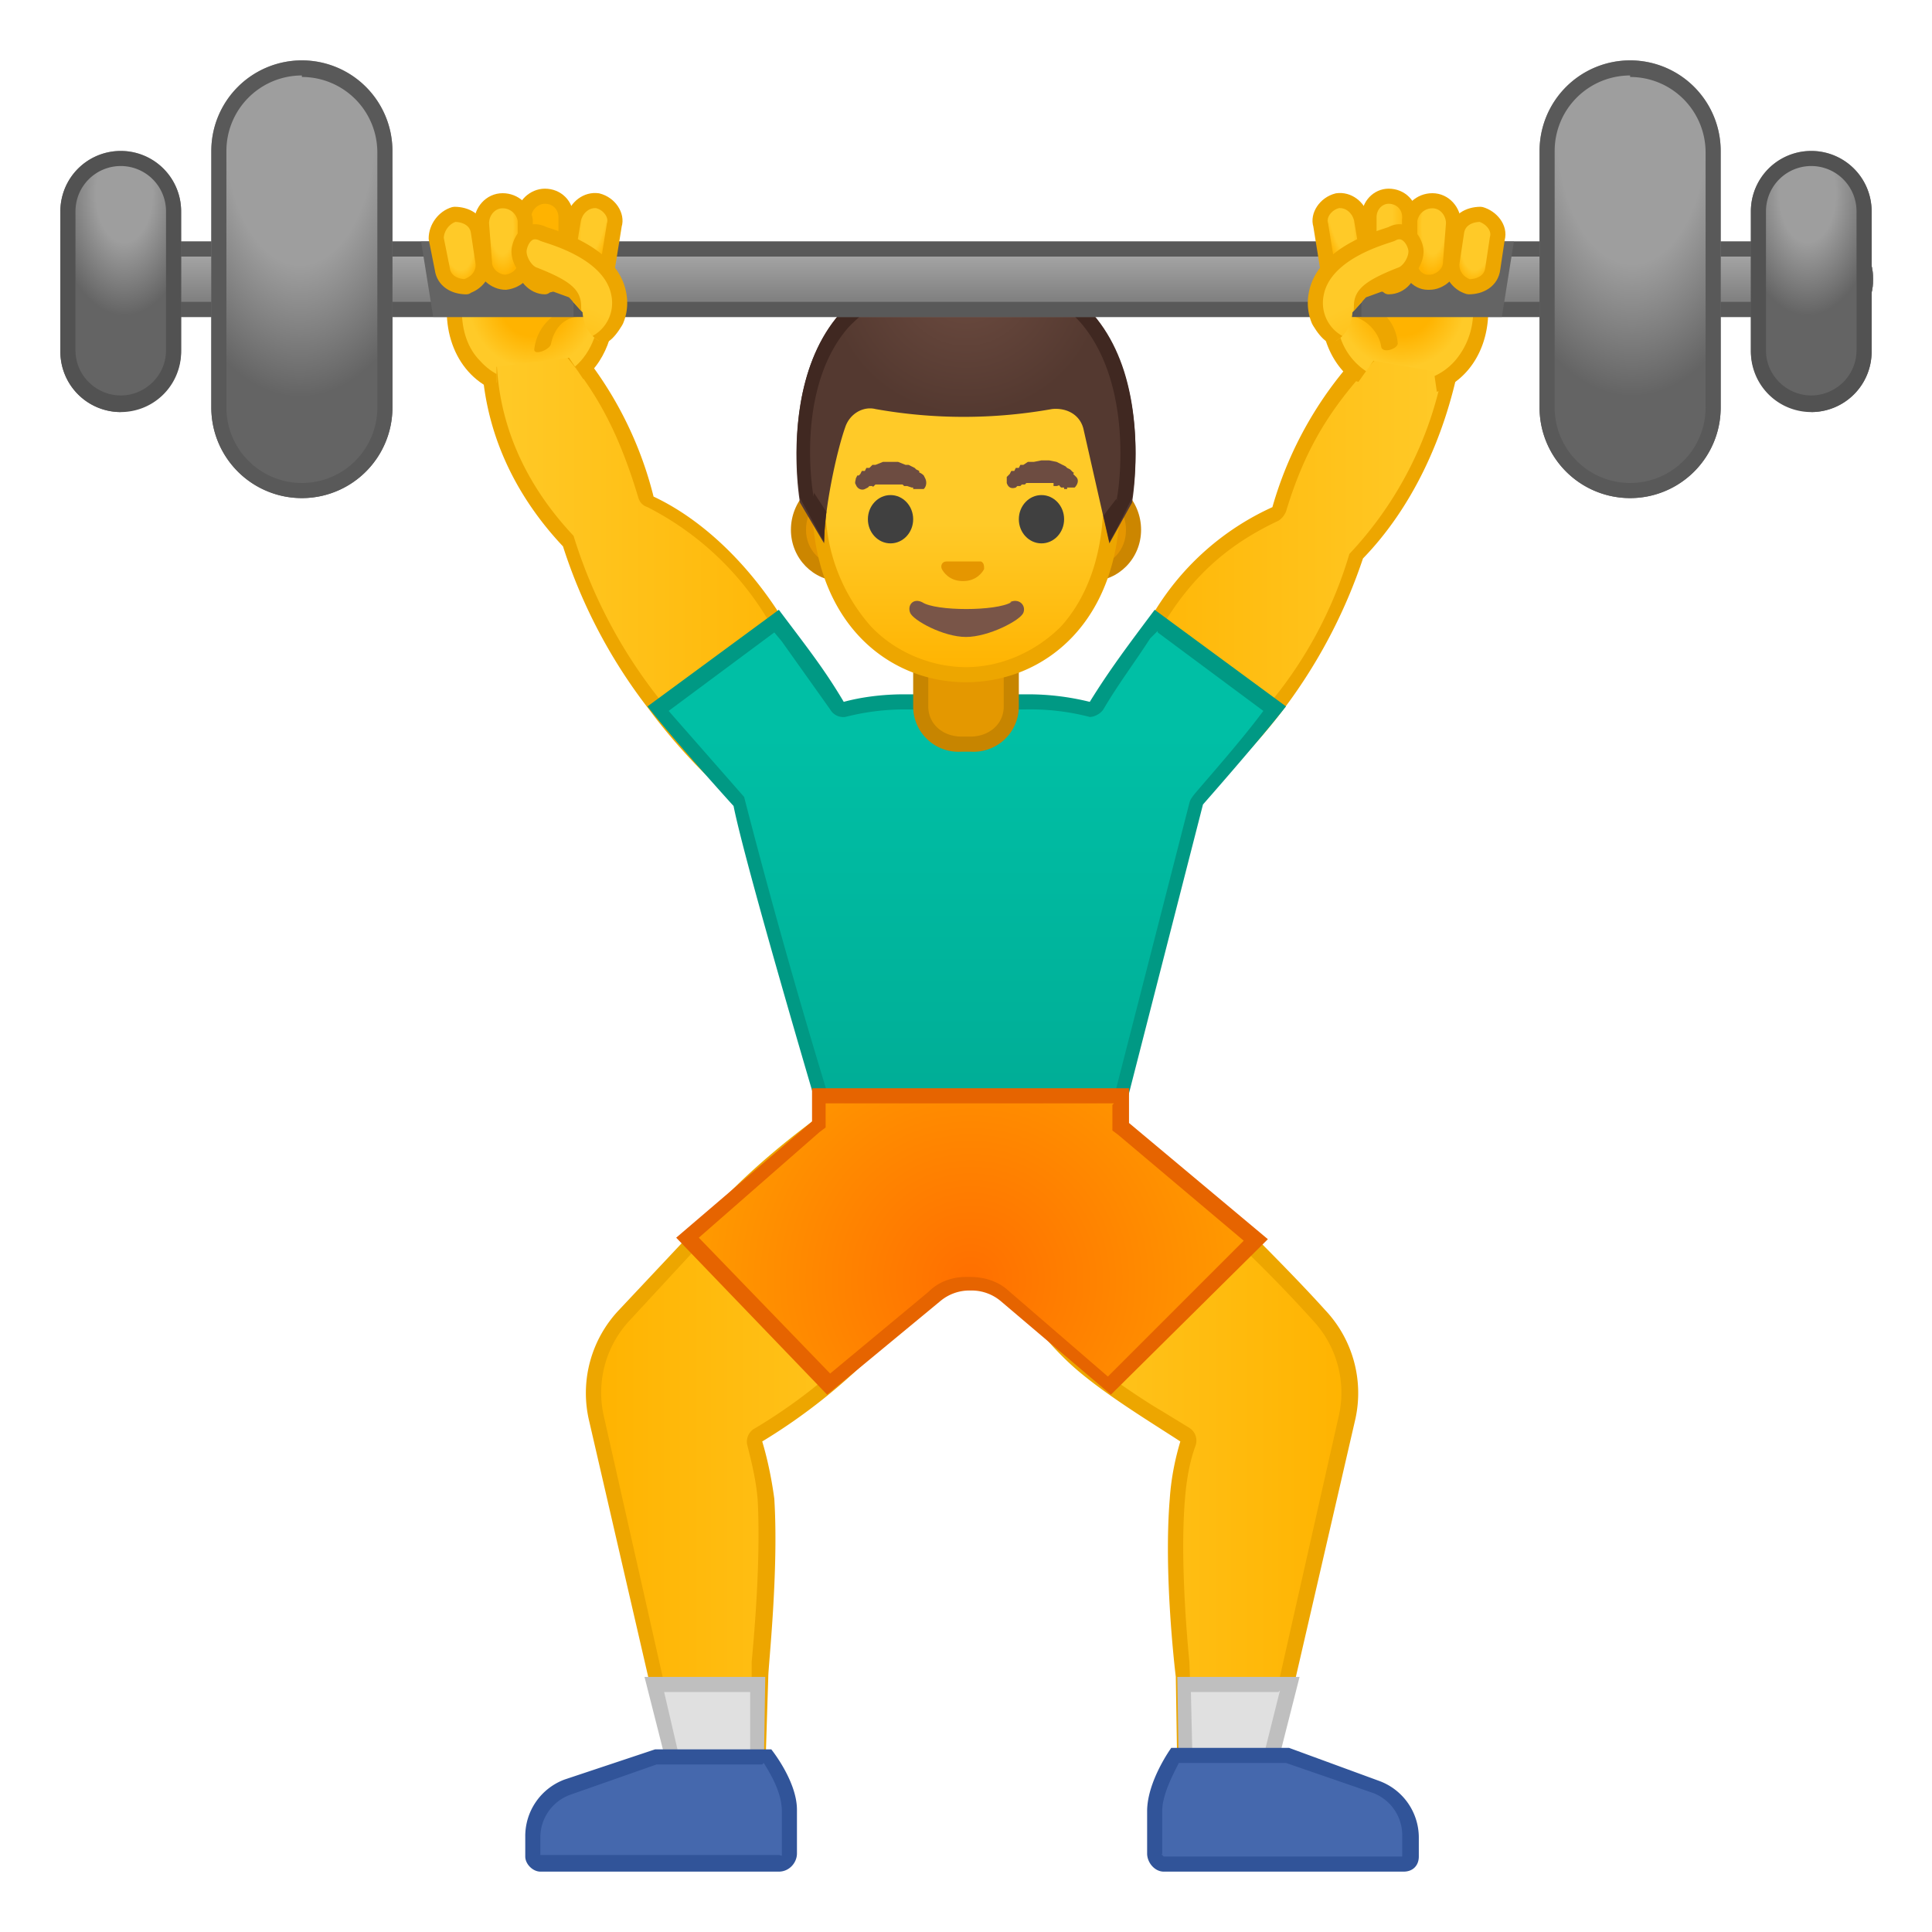 <svg viewBox="0 0 128 128" xmlns="http://www.w3.org/2000/svg" xmlns:xlink="http://www.w3.org/1999/xlink"><circle cx="76" cy="50.4" r="3.7" fill="#FBC11B"/><linearGradient id="a" x1="71.7" x2="96.1" y1="38.2" y2="38.2" gradientUnits="userSpaceOnUse"><stop stop-color="#FFB300" offset="0"/><stop stop-color="#FFCA28" offset="1"/></linearGradient><path d="M75.8 54c-.6 0-1.3-.2-2.1-.8-1.9-1.4-2.5-3.5-1.6-5.3 1.2-2.3 2.3-3.7 3.8-5.7l1-1.4c2-3.1 4.2-5.2 7.6-6.8A24.7 24.7 0 0 1 92 22.3l4.1 2A25.1 25.1 0 0 1 89.8 37a28.2 28.2 0 0 1-5.2 9.9 29 29 0 0 1-6.4 6.3c-1 .7-1.7 1-2.4 1z" fill="url(#a)"/><path d="M92 23l3.6 1.6a24.4 24.4 0 0 1-6.2 12.1 27.8 27.8 0 0 1-5.2 9.8 27.2 27.2 0 0 1-6.2 6.1c-1 .7-1.6 1-2.1 1-.6 0-1.2-.3-2-.8-1.6-1.3-2.2-3.1-1.3-4.7 1.1-2.2 2.2-3.7 3.7-5.7l1-1.3V41c1.9-3 4.2-5 7.4-6.5.3-.2.4-.4.5-.6 1.5-5 3.6-7.7 6.8-11m-.2-1.2a25 25 0 0 0-7.5 11.9 17.7 17.7 0 0 0-7.8 6.9c-2 2.8-3.4 4.3-4.8 7.1-1.1 2.1-.3 4.5 1.7 6 1 .7 1.7 1 2.4 1 .9 0 1.7-.4 2.7-1A35 35 0 0 0 90.3 37c3.2-3.3 5.4-7.9 6.4-13l-4.9-2.3z" fill="#EDA600"/><circle cx="52" cy="50.4" r="3.7" fill="#FBC11B"/><linearGradient id="b" x1="32.3" x2="56.4" y1="37.8" y2="37.8" gradientUnits="userSpaceOnUse"><stop stop-color="#FFCA28" offset="0"/><stop stop-color="#FFB300" offset="1"/></linearGradient><path d="M52.2 54c-.6 0-1.3-.2-2.3-.9a29 29 0 0 1-6.5-6.5 33.4 33.4 0 0 1-5.8-10.7 18.3 18.3 0 0 1-5.3-12.5l3.9-2c3.3 3.4 5 6.3 6.6 11.5l.3.3a20.3 20.3 0 0 1 8.1 7.6l1 1.4c1.5 2 2.5 3.4 3.7 5.7 1 1.8.4 3.9-1.5 5.3-.9.6-1.5.9-2.2.9z" fill="url(#b)"/><path d="M36.1 22c3 3.2 4.7 6 6.2 11 .1.3.3.5.6.6a19.7 19.7 0 0 1 8 7.5l1 1.4c1.4 2 2.4 3.4 3.6 5.6.8 1.6.3 3.4-1.4 4.7-.8.5-1.4.8-1.9.8s-1.1-.3-2-.9H50a28.1 28.1 0 0 1-6.4-6.5A33 33 0 0 1 38 35.5c-3.2-3.4-5-7.4-5.1-11.8l3.3-1.7m.2-1.2l-4.5 2.3c0 5.3 2.2 9.7 5.4 13.1A35 35 0 0 0 43 47c1.7 2.3 4.5 5.4 6.6 6.6 1 .7 1.8 1 2.6 1s1.5-.2 2.5-1c2-1.4 2.8-3.8 1.7-5.9-1.5-2.8-2.8-4.3-4.8-7.1-2-3.1-4.9-6.1-8.3-7.7a24.8 24.8 0 0 0-7-12z" fill="#EDA600"/><linearGradient id="c" x1="64" x2="64" y1="48.6" y2="75" gradientUnits="userSpaceOnUse"><stop stop-color="#00BFA5" offset="0"/><stop stop-color="#00B29A" offset=".7"/><stop stop-color="#00AB94" offset="1"/></linearGradient><path d="M54.6 73.2a471.2 471.2 0 0 1-5.6-20L43.6 47l7.9-5.8.7 1a48.7 48.7 0 0 1 3.6 4.9h.2c1.2-.3 2.5-.5 4-.5h8a16.2 16.2 0 0 1 4.2.5c.2 0 .4 0 .4-.2 1-1.7 2-3 3.2-4.7l.8-1 7.8 5.8-5.1 6.1-.1.2-5.1 20H54.6z" fill="url(#c)"/><path d="M76.7 41.9l7 5.2C82 49.4 79 52.7 79 52.8a1 1 0 0 0-.2.4l-5 19.5H54.9a469.3 469.3 0 0 1-5.6-19.9l-5-5.7 7-5.2.5.6L55 47a1 1 0 0 0 1 .5 16 16 0 0 1 3.9-.5H68a15.7 15.7 0 0 1 4.2.5c.3 0 .7-.2.9-.5 1-1.7 2-3 3.1-4.7l.5-.5m-.2-1.4c-1.8 2.4-3 4-4.3 6.1a17 17 0 0 0-4.1-.5h-8.2c-1.5 0-2.9.2-4 .5-1.3-2.2-2.5-3.7-4.3-6.1l-8.7 6.4c1.8 2.3 5.7 6.6 5.7 6.6.8 4 5.6 20.2 5.6 20.2h20.3l5.2-20.3s3.7-4.2 5.5-6.5l-8.7-6.4z" fill="#009984"/><path d="M63.7 49.4a2.6 2.6 0 0 1-2.7-2.6v-3.1h6v3.1c0 1.4-1.2 2.6-2.7 2.6h-.6z" fill="#E49800"/><path d="M66.5 44.2v2.6c0 1.2-1 2-2.2 2h-.6c-1.2 0-2.2-.8-2.2-2v-2.6h5m1-1h-7v3.6a3 3 0 0 0 3.2 3h.6a3 3 0 0 0 3.2-3v-3.6z" fill="#C78500"/><defs><path id="d" d="M50.1 17.5h27.7v27.7H50.1z"/></defs><clipPath id="e"><use xlink:href="#d"/></clipPath><g clip-path="url(#e)"><path d="M55.7 38c-1.5 0-2.8-1.3-2.8-3s1.3-3 2.8-3h16.6c1.5 0 2.8 1.4 2.8 3s-1.3 3-2.8 3H55.7z" fill="#E59600"/><path d="M72.3 32.6c1.2 0 2.3 1.1 2.3 2.5s-1 2.4-2.3 2.4H55.7c-1.2 0-2.3-1-2.3-2.4s1-2.5 2.3-2.5h16.6m0-1H55.7c-1.8 0-3.3 1.6-3.3 3.5s1.5 3.4 3.3 3.4h16.6c1.8 0 3.3-1.5 3.3-3.4s-1.5-3.5-3.3-3.5z" fill="#CC8600"/><linearGradient id="f" x1="64" x2="64" y1="19.7" y2="44.7" gradientUnits="userSpaceOnUse"><stop stop-color="#FFCA28" offset=".6"/><stop stop-color="#FFB300" offset="1"/></linearGradient><path d="M64 44.7c-4.7 0-9.7-3.6-9.7-11.6 0-6.4 3.7-13.3 9.7-13.3s9.6 7 9.6 13.3c0 8-5 11.6-9.6 11.6z" fill="url(#f)"/><path d="M64 20.3c5.6 0 9.1 6.7 9.1 12.8 0 3.5-1 6.4-2.8 8.4-1.7 1.7-4 2.7-6.3 2.7s-4.7-1-6.3-2.7a12 12 0 0 1-3-8.4c0-6.1 3.6-12.8 9.3-12.8m0-1c-5.3 0-10.2 5.7-10.2 13.8 0 8.1 5 12.1 10.2 12.1s10.2-4 10.2-12c0-8.2-5-13.9-10.2-13.9z" fill="#EDA600"/><path d="M56.7 31.7l.1-.2h.1l.1-.1.1-.2h.2l.1-.2h.2l.2-.2h.2l.5-.2h1l.5.2h.2l.2.1.2.1.1.1.2.1v.1a.9.9 0 0 1 .3.2l.1.2c.1.2.1.5-.1.7h-.7v-.1h-.1l-.3-.1h-.2l-.1-.1H58l-.1.1c-.1.1-.1 0-.1 0h-.2l-.1.1-.2.1c-.2.1-.5 0-.6-.3-.1-.1 0-.3 0-.4zm14 .7h-.2v-.1h-.2l-.1-.1c0-.1-.1 0-.2 0h-.2V32H68l-.1.1h-.2l-.1.1c-.1.1 0 0 0 0h-.2l-.1.1c-.3.1-.5 0-.6-.3v-.4l.2-.2.1-.2h.2l.1-.2h.2l.1-.2h.2l.3-.2h.4l.5-.1h.5l.5.1.2.1.2.1.2.1.1.1.2.1.1.1.1.1c.1 0 0 .1 0 .1l.2.2c.2.2.1.5-.1.7h-.5z" fill="#6D4C41"/><g fill="#404040"><ellipse cx="59" cy="34.4" rx="1.5" ry="1.6"/><ellipse cx="69" cy="34.4" rx="1.5" ry="1.6"/></g><radialGradient id="g" cx="64" cy="18.3" r="9.2" gradientUnits="userSpaceOnUse"><stop stop-color="#6D4C41" offset="0"/><stop stop-color="#543930" offset="1"/></radialGradient><path d="M64 17.5c-13.8 0-11 15.8-11 15.8l1.6 2.7c0-2.2.8-6 1.4-7.7.3-.9 1.2-1.4 2-1.2a33.3 33.3 0 0 0 11.7 0c1-.1 1.9.4 2.1 1.4l1.7 7.5 1.5-2.7s2.8-15.8-11-15.8z" fill="url(#g)"/><defs><path id="h" d="M64 17.5C50.3 17.5 53 33 53 33l1.6 2.9c0-.5.4-1.6.4-1.6l-1.1-1.7-.2-2.8s.2-10 10.3-10 10 8.4 10 9.4V33l-1 1.3.5 1.7 1.5-3c0 .1 2.8-15.5-11-15.5z"/></defs><clipPath id="i"><use xlink:href="#h"/></clipPath><g clip-path="url(#i)"><path d="M64 18.5c3.5 0 6 1 7.7 3C75 25.5 74.2 32 74 33v.2l-1.2-5a2.8 2.8 0 0 0-3.2-2 33.4 33.4 0 0 1-11.8 0c-1.2 0-2.3.7-2.7 1.8-.4 1-1 3-1.2 4.9-.2-1.1-1-7.4 2.3-11.2a10 10 0 0 1 7.9-3.1m0-1C50 17.5 52.9 33 52.9 33l1.7 3c0-2.3.8-6.2 1.4-7.9a1.8 1.8 0 0 1 2-1.1 33.3 33.3 0 0 0 12 0c.9 0 1.6.5 1.8 1.4l1.7 7.5 1.5-2.7s2.8-15.8-11-15.8z" fill="#402821"/></g><path d="M65 37.2h-2.3c-.3 0-.4.3-.3.5.1.2.5.8 1.4.8s1.3-.6 1.4-.8c0-.2 0-.4-.2-.5z" fill="#E59600"/></g><path fill="none" d="M50.5 17.7h27.7v40.1H50.5z"/><linearGradient id="j" x1="39.3" x2="63.3" y1="95.3" y2="95.3" gradientUnits="userSpaceOnUse"><stop stop-color="#FFB300" offset="0"/><stop stop-color="#FFCA28" offset="1"/></linearGradient><path d="M44.7 117l-5.2-23.1c-.6-2.4.1-5 1.8-6.8l6.1-6.5a54 54 0 0 1 8.4-7l7.5 8a37 37 0 0 1-13.2 13.5l-.2.5c.4 1.2.6 2.5.7 3.7.4 3.9 0 8.7-.3 10.8v1l-.2 5.8h-5.4z" fill="url(#j)"/><path d="M55.7 74.2l7 7.5a35.6 35.6 0 0 1-12.8 13 1 1 0 0 0-.4 1c.3 1.2.6 2.4.7 3.7.2 3.8-.2 8.6-.4 10.7v1l-.2 5.3h-4.5L40 93.8a7 7 0 0 1 1.7-6.3l6.1-6.6c3-3.1 6.5-5.7 8-6.7m0-1.3S51 76 47.2 80.2L41 86.8a8 8 0 0 0-2 7.2l5.4 23.4h6.3l.2-6.3c0-.7.7-7 .4-11.8-.2-1.5-.5-2.8-.8-3.8A38.3 38.3 0 0 0 64 81.6l-8-8.7z" fill="#EDA600"/><path fill="#E0E0E0" d="M44.6 117l-1.3-5.4h7l-.2 5.3z"/><path d="M49.7 112v4.4H45l-1-4.3h5.7m1-1zm0 0h-8l1.6 6.3h6.3l.1-6.3z" fill="#BFBFBF"/><path d="M35.8 123.5l-.3-.1a.5.5 0 0 1-.2-.4v-1.3c0-1.5 1-2.7 2.3-3.3l5.8-2H51c.3.5 1.4 2.1 1.4 3.6v2.8c0 .2 0 .3-.2.5s-.3.2-.5.2H35.8z" fill="#4568AD"/><path d="M50.6 116.8c.5.8 1.2 2 1.2 3.2v2.9c0 .1-.1 0-.2 0H35.8v-1.2a3 3 0 0 1 2-2.8l5.7-2h7m.6-1h-7.7l-6 2a4 4 0 0 0-2.6 3.8v1.3c0 .5.5 1 1 1h15.8c.7 0 1.2-.6 1.2-1.2v-2.9c0-1.9-1.7-4-1.7-4z" fill="#315499"/><linearGradient id="k" x1="69.3" x2="93.3" y1="95.3" y2="95.3" gradientTransform="matrix(-1 0 0 1 158.7 0)" gradientUnits="userSpaceOnUse"><stop stop-color="#FFB300" offset="0"/><stop stop-color="#FFCA28" offset="1"/></linearGradient><path d="M78.6 117l-.1-6-.1-.9c-.2-2-.6-6.9-.3-10.8 0-1.2.3-2.5.7-3.7 0-.2 0-.4-.2-.5l-1.8-1.2c-1.7-1-3.6-2.2-5-3.4a30.8 30.8 0 0 1-6.4-8.8l6.8-8a95.4 95.4 0 0 1 15.2 13.5 7.5 7.5 0 0 1 1.9 6.7L84 117h-5.5z" fill="url(#k)"/><path d="M72.3 74.3A94.3 94.3 0 0 1 87 87.5a7 7 0 0 1 1.7 6.3l-5.1 22.6H79a514.4 514.4 0 0 0-.2-6.3c-.2-2-.6-7-.3-10.7.1-1.3.3-2.5.7-3.6a1 1 0 0 0-.4-1.2L77 93.5c-1.7-1-3.5-2.3-5-3.4-3-2.7-5.3-6.9-6-8.4l6.2-7.4m-.2-1.4l-7.3 8.7s2.7 5.8 6.7 9.2c2 1.7 4.8 3.4 6.8 4.7-.3 1-.6 2.3-.7 3.8-.4 4.8.3 11 .4 11.8l.1 6.3h6.4L89.8 94a8 8 0 0 0-2-7.2c-1.8-2-4.3-4.5-6.4-6.6C77.7 76.8 72 73 72 73z" fill="#EDA600"/><path fill="#E0E0E0" d="M78.5 111.6h7l-1.4 5.3h-5.5z"/><path d="M84.8 112l-1.1 4.4H79l-.1-4.3h5.8m1.3-1h-8l.1 6.3h6.4l1.6-6.3z" fill="#BFBFBF"/><path d="M77.1 123.5l-.5-.2a.7.7 0 0 1-.2-.5v-2.9c0-1.4 1-3 1.5-3.6h7.4l5.9 2.1c1.3.5 2.2 1.8 2.2 3.3v1.3l-.1.3-.4.2H77.1z" fill="#4568AD"/><path d="M85.2 116.8l5.8 2a3 3 0 0 1 1.9 2.9v1.3H77.1l-.1-.1c-.1-.1 0 0 0-.1V120c0-1.1.7-2.4 1.1-3.2h7m.3-1h-7.8S76 118 76 120v2.8c0 .6.5 1.2 1.1 1.2H93c.6 0 1-.4 1-1v-1.3a4 4 0 0 0-2.6-3.7l-6-2.2z" fill="#315499"/><path d="M122.5 17c.2 0 .6.6.6 1.5s-.5 1.5-.6 1.5H5.7c-.2 0-.6-.6-.6-1.5s.5-1.5.7-1.5h116.7m0-1H5.7c-.9 0-1.6 1.1-1.6 2.5S5 21 5.8 21h116.7c.9 0 1.6-1.1 1.6-2.5s-.7-2.5-1.6-2.5z" fill="#595959"/><radialGradient id="l" cx="64.3" cy="84.8" r="21" gradientUnits="userSpaceOnUse"><stop stop-color="#FF6F00" offset="0"/><stop stop-color="#FFA000" offset="1"/></radialGradient><path d="M73.5 91.8a953 953 0 0 1-7-5.9c-1-.8-2-.8-2.3-.8-.4 0-1.5 0-2.3.8-.6.5-5.7 4.7-7 6L45.4 82l8.6-7.5v-2h20.1v2l9 7.5-9.7 9.7z" fill="url(#l)"/><path d="M73.7 73.2v1.7l.4.3 8.3 7-9 9-6.6-5.7c-1-.9-2.2-.9-2.7-.9-.4 0-1.6 0-2.6 1L55 91l-8.7-9 8-7 .4-.3v-1.6h19.1m1-1h-21v2.2l-9 7.7 10 10.4 7.5-6.2a3 3 0 0 1 2-.7 3 3 0 0 1 2 .7l7.3 6.2L84 82.1l-9.2-7.7v-2.2z" fill="#E66400"/><defs><path id="m" d="M87.3 24.5l2.7.8 1-1.4 4 .7.2 1.4 2.8.6 3-9.6-12.7-2.8z"/></defs><clipPath id="n"><use xlink:href="#m"/></clipPath><g clip-path="url(#n)"><radialGradient id="o" cx="71.7" cy="20.3" r="7" gradientTransform="matrix(.699 .715 .722 -.706 28.1 -16.8)" gradientUnits="userSpaceOnUse"><stop stop-color="#FFB300" offset=".3"/><stop stop-color="#FFCA28" offset=".6"/></radialGradient><path d="M93.2 25.8a4.8 4.8 0 0 1-5-3.7c-.5-1.8 0-3.4.7-3.8a23.3 23.3 0 0 1 9.2-.8v3c0 3.1-2 5.3-5 5.3z" fill="url(#o)"/><path d="M96 17.8h1.6v2.8a5 5 0 0 1-1.2 3.3c-.8.9-1.9 1.4-3.2 1.4a4.3 4.3 0 0 1-4.5-3.3c-.4-1.6 0-3 .4-3.3.6-.3 4.1-1 7-1m0-1c-2.7 0-6.6.7-7.5 1.1-2 1.3-1.6 8.5 4.6 8.5 3.4 0 5.4-2.6 5.4-5.7v-3.2c0-.5-1.1-.6-2.6-.6z" fill="#EDA600"/></g><path d="M89.3 20.9c1.1.1 2 1 2.2 2 0 .6 1.2.2 1.1-.2A3 3 0 0 0 90 20c-.5 0-1.4.8-.6.9z" fill="#EDA600"/><radialGradient id="p" cx="-221.7" cy="103.2" r="1.1" gradientTransform="matrix(.216 1.029 .31 -.069 104.7 253.3)" gradientUnits="userSpaceOnUse"><stop stop-color="#FFCA28" offset=".6"/><stop stop-color="#FFB300" offset="1"/></radialGradient><path d="M88 18c.2.8.9 1.3 1.6 1.1" fill="url(#p)" stroke="#EDA600" stroke-linecap="round" stroke-linejoin="round" stroke-miterlimit="10"/><defs><path id="q" d="M41 24.5l-2.3.7-1-1.5-4.8.6V26l-2.7.6-3-9.6 12.7-2.8z"/></defs><clipPath id="r"><use xlink:href="#q"/></clipPath><g clip-path="url(#r)"><radialGradient id="s" cx="35.4" cy="20.3" r="7" gradientTransform="matrix(-.699 .715 -.722 -.706 74.7 9.2)" gradientUnits="userSpaceOnUse"><stop stop-color="#FFB300" offset=".3"/><stop stop-color="#FFCA28" offset=".6"/></radialGradient><path d="M35 25.8c-2.9 0-5-2.2-5-5.3v-3c.2 0 .7-.3 2.2-.3 2.7 0 6.4.7 7.1 1 .7.5 1.2 2.1.7 3.9a4.8 4.8 0 0 1-5 3.7z" fill="url(#s)"/><path d="M32.2 17.8c2.8 0 6.3.6 6.9.9.4.3.8 1.7.4 3.3-.3 1-1.2 3.3-4.5 3.3-1.3 0-2.4-.5-3.2-1.4-.8-.8-1.2-2-1.2-3.3v-2.7c.2 0 .7-.2 1.6-.2m0-1c-1.5 0-2.6.2-2.6.7v3.2c0 3.1 2 5.7 5.4 5.7 6.2 0 6.6-7.3 4.6-8.5-.9-.4-4.7-1-7.4-1z" fill="#EDA600"/></g><path d="M38.5 20.2c-1.6.2-2.9 1.3-3.1 2.9-.1.5 1 .1 1.1-.3.2-1 .8-1.7 1.7-1.8.2 0 .6-.2.7-.5 0-.2-.1-.4-.4-.3z" fill="#EDA600"/><linearGradient id="t" x1="64.1" x2="64.1" y1="-11" y2="-6.2" gradientTransform="matrix(1 0 0 1.25 0 28.6)" gradientUnits="userSpaceOnUse"><stop stop-color="#BDBDBD" offset="0"/><stop stop-color="#757575" offset="1"/></linearGradient><path d="M122.5 16H5.7c-.9 0-1.6 1.1-1.6 2.5S5 21 5.8 21h116.7c.9 0 1.6-1.1 1.6-2.5s-.7-2.5-1.6-2.5z" fill="url(#t)"/><path d="M122.5 17c.2 0 .6.6.6 1.5s-.5 1.5-.6 1.5H5.7c-.2 0-.6-.6-.6-1.5s.5-1.5.7-1.5h116.7m0-1H5.7c-.9 0-1.6 1.1-1.6 2.5S5 21 5.8 21h116.7c.9 0 1.6-1.1 1.6-2.5s-.7-2.5-1.6-2.5z" fill="#595959"/><path fill="#646464" d="M38 21h-9.3l-.8-5H38zm52.2 0h9.3l.8-5H90.2z"/><radialGradient id="u" cx="19.7" cy="24.9" r="24.3" gradientTransform="matrix(0 .902 -.507 0 32.5 -9)" gradientUnits="userSpaceOnUse"><stop stop-color="#9E9E9E" offset=".4"/><stop stop-color="#646464" offset=".8"/></radialGradient><path d="M20 33a6 6 0 0 0 6-6V10a6 6 0 0 0-12 0v17a6 6 0 0 0 6 6z" fill="url(#u)"/><radialGradient id="v" cx="8.2" cy="29.5" r="3.5" gradientTransform="matrix(1.333 0 0 2.306 -2.7 -55.2)" gradientUnits="userSpaceOnUse"><stop stop-color="#9E9E9E" offset=".4"/><stop stop-color="#646464" offset="1"/></radialGradient><path d="M8 27.2a4 4 0 0 0 4-4V14a4 4 0 1 0-8 0v9.3a4 4 0 0 0 4 4z" fill="url(#v)"/><path d="M20 5.1a5 5 0 0 1 5 5V27a5 5 0 0 1-10 0V10a5 5 0 0 1 5-5m0-1a6 6 0 0 0-6 6v17a6 6 0 0 0 12 0V10a6 6 0 0 0-6-6z" fill="#595959"/><path d="M8 11a3 3 0 0 1 3 3v9.2c0 1.7-1.4 3-3 3s-3-1.3-3-3V14a3 3 0 0 1 3-3m0-1a4 4 0 0 0-4 4v9.3a4 4 0 1 0 8 0V14a4 4 0 0 0-4-4z" fill="#525252"/><radialGradient id="w" cx="87.6" cy="24.9" r="24.3" gradientTransform="matrix(0 .902 .507 0 95.5 -70.3)" gradientUnits="userSpaceOnUse"><stop stop-color="#9E9E9E" offset=".4"/><stop stop-color="#646464" offset=".8"/></radialGradient><path d="M108 33a6 6 0 0 1-6-6V10a6 6 0 0 1 12 0v17a6 6 0 0 1-6 6z" fill="url(#w)"/><radialGradient id="x" cx="69.2" cy="29.5" r="3.5" gradientTransform="matrix(-1.333 0 0 2.306 212 -55.2)" gradientUnits="userSpaceOnUse"><stop stop-color="#9E9E9E" offset=".4"/><stop stop-color="#646464" offset="1"/></radialGradient><path d="M120 27.2a4 4 0 0 1-4-4V14a4 4 0 1 1 8 0v9.3a4 4 0 0 1-4 4z" fill="url(#x)"/><path d="M108 5.1a5 5 0 0 1 5 5V27a5 5 0 0 1-10 0V10a5 5 0 0 1 5-5m0-1a6 6 0 0 0-6 6v17a6 6 0 0 0 12 0V10a6 6 0 0 0-6-6z" fill="#595959"/><path d="M120 11a3 3 0 0 1 3 3v9.2c0 1.7-1.4 3-3 3s-3-1.3-3-3V14a3 3 0 0 1 3-3m0-1a4 4 0 0 0-4 4v9.3a4 4 0 1 0 8 0V14a4 4 0 0 0-4-4z" fill="#525252"/><radialGradient id="y" cx="-296.3" cy="10.7" r="4.5" fx="-295.4" fy="6.2" gradientTransform="matrix(.003 1.051 -.336 .002 40.7 325.4)" gradientUnits="userSpaceOnUse"><stop stop-color="#FFCA28" offset=".6"/><stop stop-color="#FFB300" offset="1"/></radialGradient><path d="M36.1 19c-.7 0-1.4-.7-1.4-1.5v-3.1c0-.8.7-1.4 1.4-1.4.8 0 1.4.6 1.4 1.4v3.1c0 .8-.6 1.4-1.4 1.4z" fill="url(#y)" stroke="#EDA600" stroke-linecap="round" stroke-linejoin="round" stroke-miterlimit="10"/><radialGradient id="z" cx="-264.1" cy="105.9" r="4" gradientTransform="matrix(-.216 1.029 -.31 -.069 15.2 293.4)" gradientUnits="userSpaceOnUse"><stop stop-color="#FFCA28" offset=".6"/><stop stop-color="#FFB300" offset="1"/></radialGradient><path d="M38.6 19.1c-.8-.1-1.3-.8-1.1-1.6l.5-3c.2-.8.9-1.3 1.6-1.2.8.2 1.3 1 1.1 1.6l-.5 3.1c-.2.8-.9 1.3-1.6 1.1z" fill="url(#z)" stroke="#EDA600" stroke-linecap="round" stroke-linejoin="round" stroke-miterlimit="10"/><radialGradient id="A" cx="-288.8" cy="-78" r="3.4" gradientTransform="matrix(.063 1.048 -.397 .026 20.4 319.4)" gradientUnits="userSpaceOnUse"><stop stop-color="#FFCA28" offset=".6"/><stop stop-color="#FFB300" offset="1"/></radialGradient><path d="M33.5 18.7c-.7 0-1.4-.6-1.4-1.3l-.2-2.6c0-.8.6-1.5 1.4-1.5.8 0 1.4.6 1.5 1.3v2.6c.1.8-.5 1.4-1.3 1.5z" fill="url(#A)" stroke="#EDA600" stroke-linecap="round" stroke-linejoin="round" stroke-miterlimit="10"/><radialGradient id="B" cx="-277.2" cy="-88.3" r="4.5" gradientTransform="matrix(.16 1.038 -.378 .058 41 307)" gradientUnits="userSpaceOnUse"><stop stop-color="#FFCA28" offset=".8"/><stop stop-color="#FFB300" offset="1"/></radialGradient><path d="M30.9 19c-.8 0-1.5-.4-1.6-1.2l-.4-2c0-.7.5-1.4 1.2-1.6.8 0 1.5.4 1.6 1.2l.3 2c.1.7-.4 1.4-1.2 1.6z" fill="url(#B)" stroke="#EDA600" stroke-linecap="round" stroke-linejoin="round" stroke-miterlimit="10"/><defs><path id="C" d="M38.6 20.7l-.9-1-5.5-2 2.4-4.3 6.8 4s.4 2.9.1 3.6c-.3.7-1.1 1.9-1.6 1.7-1.3-.6-1.3-2-1.3-2z"/></defs><clipPath id="D"><use xlink:href="#C"/></clipPath><g clip-path="url(#D)"><linearGradient id="E" x1="-280.4" x2="-280.4" y1="-17.7" y2="-10.4" gradientTransform="matrix(.713 .352 -.385 .779 230.5 132)" gradientUnits="userSpaceOnUse"><stop stop-color="#FFCA28" offset="0"/><stop stop-color="#FFB300" offset="1"/></linearGradient><path d="M36 15.5c-1-.5-1.5.4-1.6 1s.4 1.5 1 1.7c2.3.9 2.6 1.4 2.6 2.1 0 1 .7 2.8 1.3 2.5a3 3 0 0 0 1.7-3.3c-.5-2.8-4.5-3.8-5-4z" fill="url(#E)" stroke="#EDA600" stroke-linecap="round" stroke-linejoin="round" stroke-miterlimit="10"/></g><radialGradient id="F" cx="-253.6" cy="10.6" r="4.5" fx="-252.7" fy="6.2" gradientTransform="matrix(-.003 1.051 .336 .002 87.6 280.5)" gradientUnits="userSpaceOnUse"><stop stop-color="#FFCA28" offset=".6"/><stop stop-color="#FFB300" offset="1"/></radialGradient><path d="M92 19c.8 0 1.4-.7 1.4-1.5v-3.1c0-.8-.6-1.4-1.4-1.4-.7 0-1.3.6-1.3 1.4v3.1c0 .8.6 1.4 1.4 1.4z" fill="url(#F)" stroke="#EDA600" stroke-linecap="round" stroke-linejoin="round" stroke-miterlimit="10"/><radialGradient id="G" cx="-222.2" cy="99.6" r="4" gradientTransform="matrix(.216 1.029 .31 -.069 105.9 249.7)" gradientUnits="userSpaceOnUse"><stop stop-color="#FFCA28" offset=".6"/><stop stop-color="#FFB300" offset="1"/></radialGradient><path d="M89.6 19.1c.8-.1 1.3-.8 1.1-1.6l-.5-3c-.2-.8-.9-1.3-1.6-1.2-.8.2-1.3 1-1.1 1.6L88 18c.2.8.9 1.3 1.6 1.1z" fill="url(#G)" stroke="#EDA600" stroke-linecap="round" stroke-linejoin="round" stroke-miterlimit="10"/><radialGradient id="H" cx="-246.3" cy="-76.3" r="3.4" gradientTransform="matrix(-.063 1.048 .397 .026 109.8 274.8)" gradientUnits="userSpaceOnUse"><stop stop-color="#FFCA28" offset=".6"/><stop stop-color="#FFB300" offset="1"/></radialGradient><path d="M94.7 18.7c.7 0 1.4-.6 1.4-1.3l.2-2.6c0-.8-.6-1.5-1.4-1.5-.8 0-1.4.6-1.5 1.3v2.6c-.1.8.5 1.5 1.2 1.5z" fill="url(#H)" stroke="#EDA600" stroke-linecap="round" stroke-linejoin="round" stroke-miterlimit="10"/><radialGradient id="I" cx="-235.7" cy="-82.9" r="4.5" gradientTransform="matrix(-.16 1.038 .378 .058 91.8 263.6)" gradientUnits="userSpaceOnUse"><stop stop-color="#FFCA28" offset=".8"/><stop stop-color="#FFB300" offset="1"/></radialGradient><path d="M97.3 19c.8 0 1.5-.4 1.6-1.2l.3-2c.2-.7-.4-1.4-1.1-1.6-.8 0-1.5.4-1.6 1.2l-.3 2c-.1.7.4 1.4 1.1 1.6z" fill="url(#I)" stroke="#EDA600" stroke-linecap="round" stroke-linejoin="round" stroke-miterlimit="10"/><defs><path id="J" d="M89.6 20.7l.9-1 5.5-2-2.4-4.3-6.8 4s-.4 2.9-.1 3.6c.3.7 1.1 1.9 1.6 1.7 1.3-.6 1.3-2 1.3-2z"/></defs><clipPath id="K"><use xlink:href="#J"/></clipPath><g clip-path="url(#K)"><linearGradient id="L" x1="-239.4" x2="-239.4" y1="-36.2" y2="-28.9" gradientTransform="matrix(-.713 .352 .385 .779 -66 132)" gradientUnits="userSpaceOnUse"><stop stop-color="#FFCA28" offset="0"/><stop stop-color="#FFB300" offset="1"/></linearGradient><path d="M92.2 15.5c.9-.5 1.5.4 1.6 1s-.4 1.5-1 1.7c-2.3.9-2.6 1.4-2.6 2.1 0 1-.7 2.8-1.3 2.5a3 3 0 0 1-1.7-3.3c.5-2.8 4.5-3.8 5-4z" fill="url(#L)" stroke="#EDA600" stroke-linecap="round" stroke-linejoin="round" stroke-miterlimit="10"/></g><path d="M67 39.9c-1 .6-5 .6-5.9 0-.6-.3-1 .2-.8.7.2.5 2.2 1.6 3.7 1.6s3.6-1.1 3.8-1.6c.2-.5-.3-1-.9-.7z" fill="#795548"/></svg>